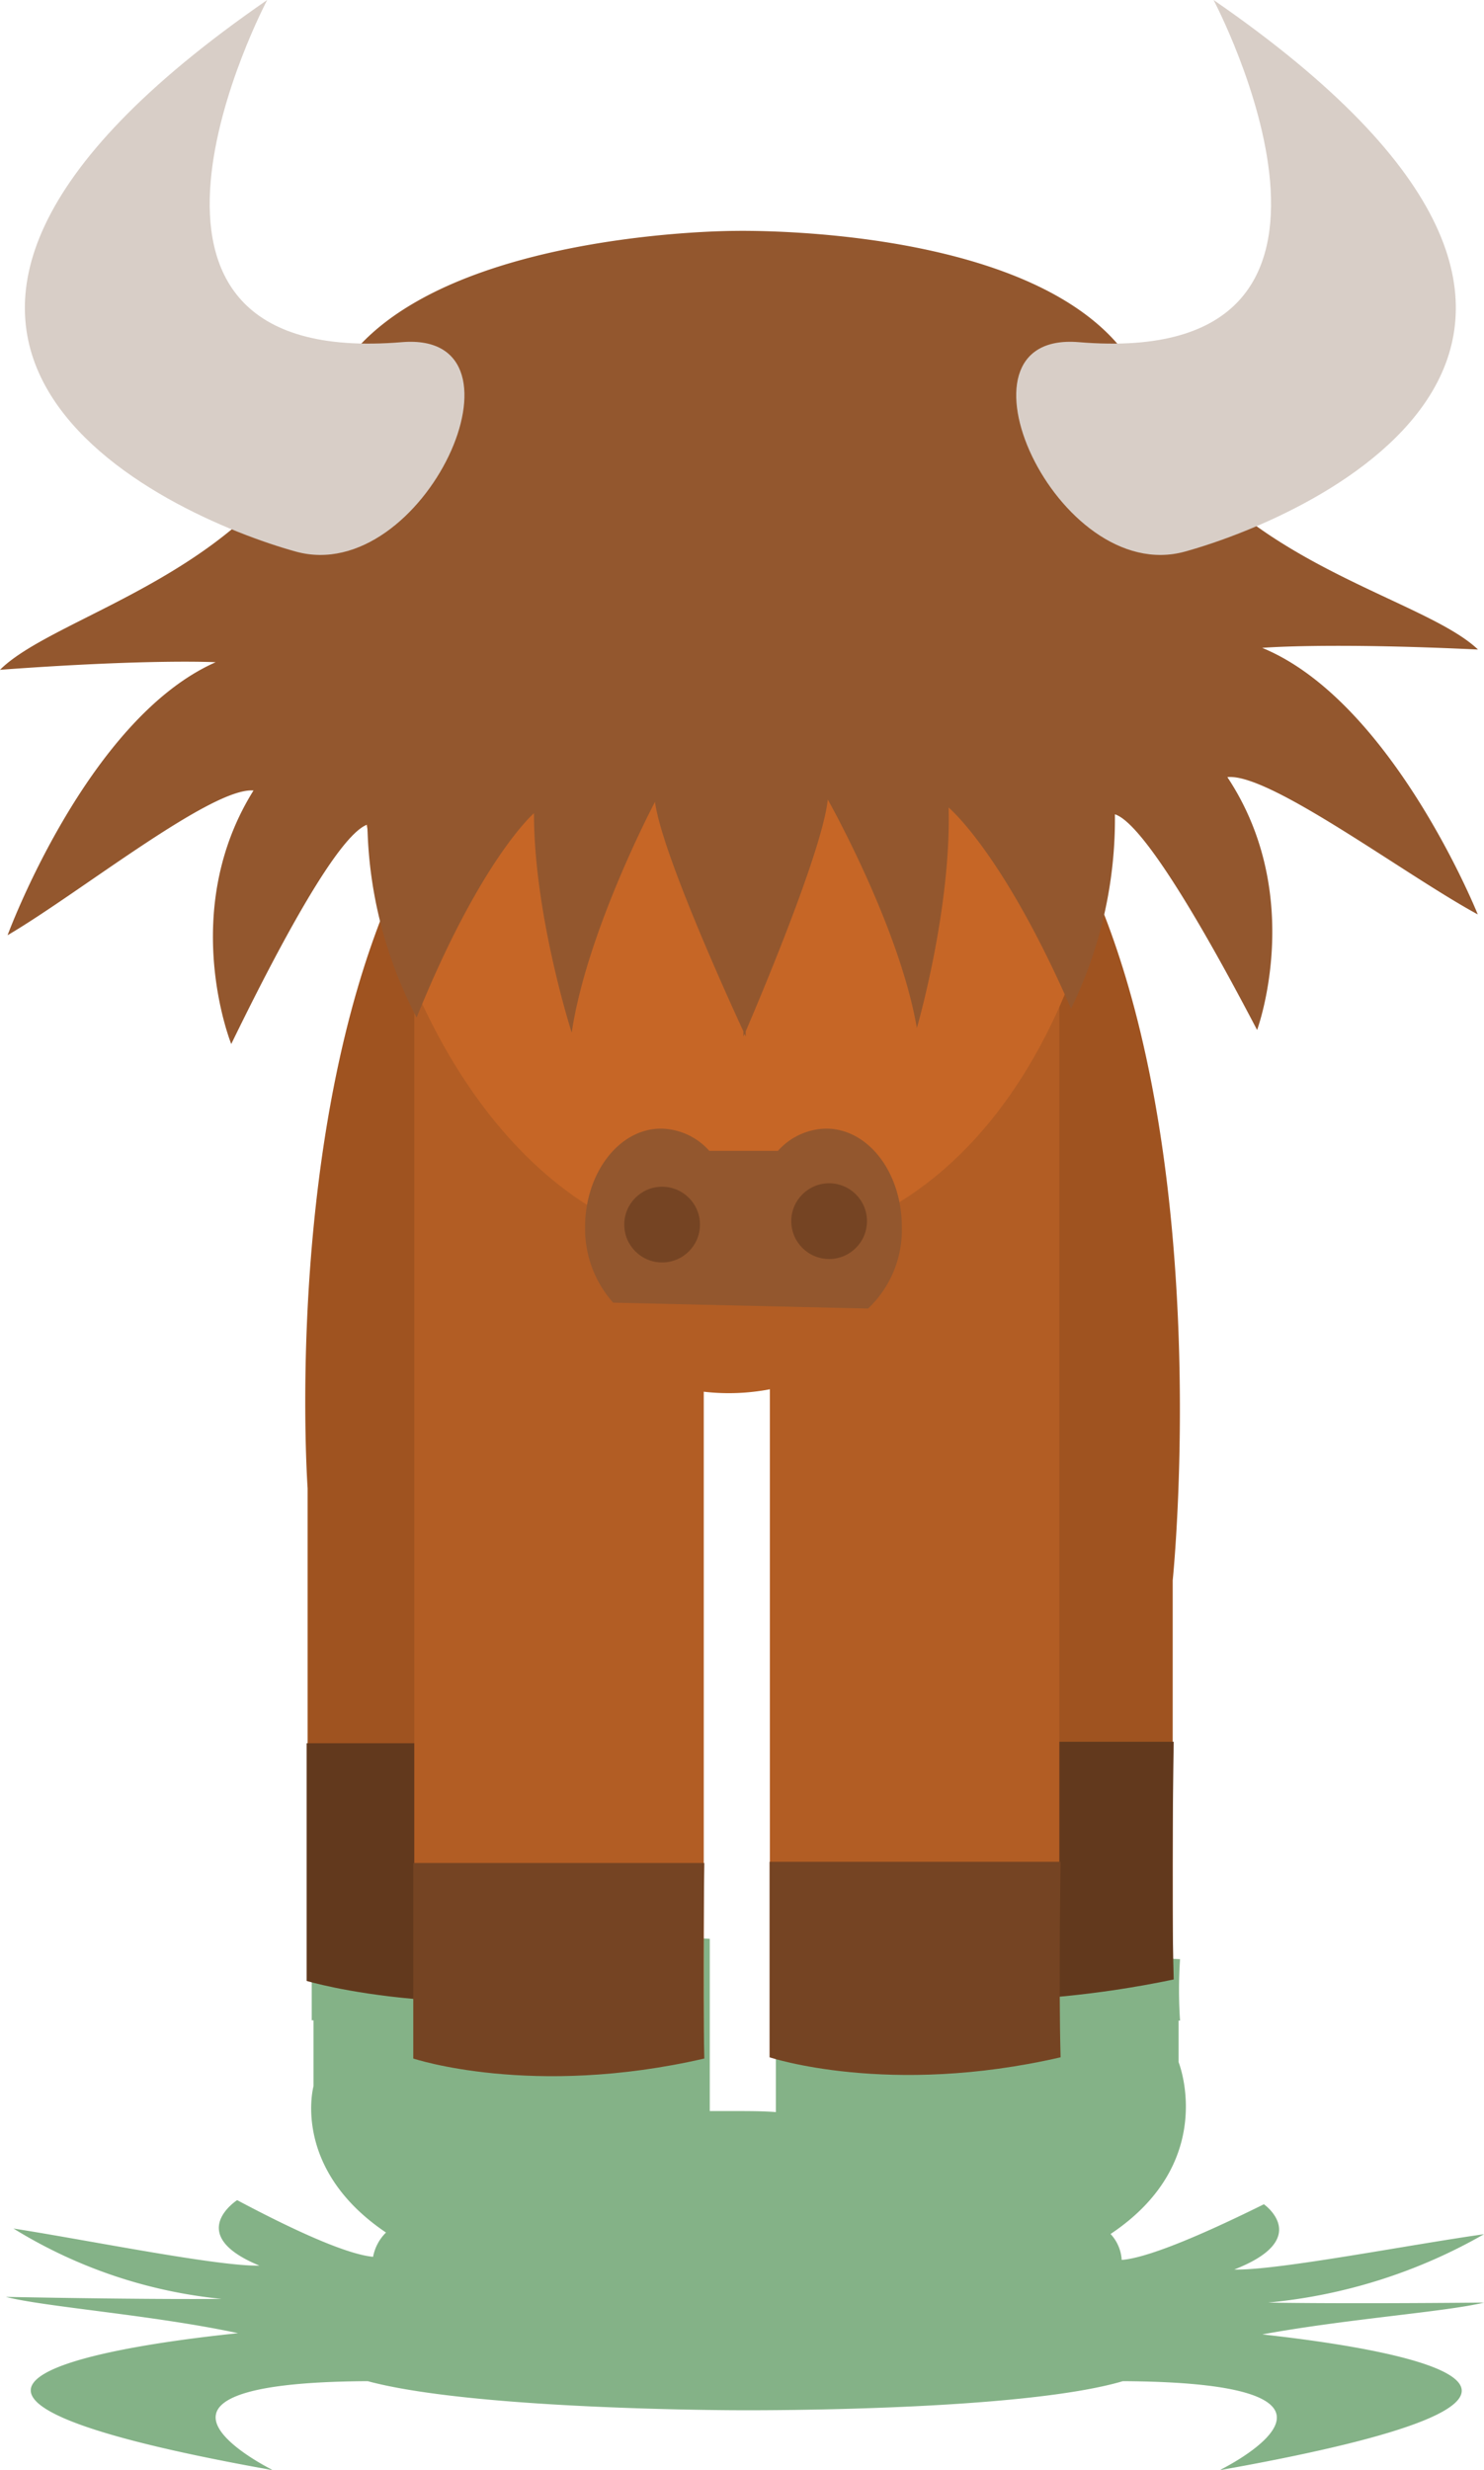 <svg xmlns="http://www.w3.org/2000/svg" viewBox="0 0 133.29 221.83"><defs><style>.cls-1{fill:#84b287;}.cls-2{fill:#9f5320;}.cls-3{fill:#62391d;}.cls-4{fill:#b25d24;}.cls-5{fill:#754423;}.cls-6{fill:#c66626;}.cls-7{fill:#93572e;}.cls-8{fill:#d8cec7;}</style></defs><title>animal-scotland</title><g id="Calque_2" data-name="Calque 2"><g id="ANIMAL"><path class="cls-1" d="M113.9,206.81s5.77.13,19.39,0c-3.38.83-12.37,1.47-19.91,2.86,13.91,1.53,33.94,5.47-3.85,12.2,0,0,16.13-7.87-8.68-8-9,2.66-32.29,2.62-34.39,2.61h0s-23.73,0-33.43-2.61c-24.57.12-8.5,8-8.5,8C-13.91,215,7.46,211,21.38,209.56,13.78,207.93,4,207.2.53,206.3c13.6.26,19.37.18,19.37.18a43.76,43.76,0,0,1-18.69-6.32c6.46,1,18.35,3.42,22.09,3.33-6.8-2.8-2-5.88-2-5.88,6.09,3.24,10.16,4.9,12.21,5.09l0,0a4.12,4.12,0,0,1,1.16-2.18c-8.54-5.76-6.51-13.15-6.51-13.15v-5.91H28v-5.52s3.52-.27,9.61-.41v-1.39a199.05,199.05,0,0,1,26.14,0c0,.19,0,.4,0,.61v2.93c0,.6,0,1,0,1h0v10.93c.73,0,1.48,0,2.24,0,1.26,0,2.5,0,3.7.09v-11h0v-4.54a199.05,199.05,0,0,1,26.14,0c0,.42-.06.91-.07,1.41,3.19.08,6.61.2,10.23.4a40.62,40.62,0,0,0,0,5.51h-.13v3.74s3.6,8.95-6.11,15.43a3.77,3.77,0,0,1,1,2.33c2.06-.16,6.31-1.8,12.77-5,0,0,4.43,3.1-2.66,5.86,3.72.12,15.87-2.25,22.43-3.17A48,48,0,0,1,113.9,206.81Z"/><path class="cls-2" d="M65.48,56.87c-43.21,1.38-37.85,76.8-37.85,76.8v43.86H62.48V105.11a29.52,29.52,0,0,0,3,.16,30,30,0,0,0,5-.42v72.4h34.85V141.94S114.29,55.3,65.48,56.87Z"/><path class="cls-3" d="M62.54,177.92c-20.74,4.34-35,0-35,0V156.57h35S62.31,170,62.54,177.92Z"/><path class="cls-3" d="M105.42,177.79c-20.74,4.33-35,0-35,0V156.44h35S105.19,169.85,105.42,177.79Z"/><path class="cls-4" d="M69.16,85.52v.14a19.86,19.86,0,0,0-7.87.09H37.21v98.82h26V125a19.59,19.59,0,0,0,5.94-.22v59.56h26V85.52Z"/><path class="cls-5" d="M63.26,184.89c-15.47,3.57-26.14,0-26.14,0V167.33H63.26S63.09,178.36,63.26,184.89Z"/><path class="cls-5" d="M95.26,184.78c-15.47,3.57-26.14,0-26.14,0V167.22H95.26S95.08,178.25,95.26,184.78Z"/><path class="cls-6" d="M100.69,62.67c0,24.73-12,49.49-34.91,49.49-19.58,0-33.84-24.76-33.84-49.49s14.59-32,33.57-32S100.69,37.94,100.69,62.67Z"/><path class="cls-7" d="M132.73,82.13S125.06,63,113.37,58.19c0,0,5.77-.5,19.38.15-5.23-5-24-8.18-29.87-23.32C97.26,20.5,68.28,20.7,65.93,20.74h0S34.66,20.74,29.22,36,5.1,55.06,0,60.16c13.59-1,19.37-.68,19.37-.68C7.82,64.58.68,84,.68,84,7.14,80.21,19,70.69,22.77,71c-6.8,10.88-2,22.77-2,22.77,6.12-12.57,10.19-19,12.23-19.71a38.74,38.74,0,0,0,4.42,17.33c5.78-14.27,10.54-18.35,10.54-18.35,0,9.18,3.39,19.71,3.39,19.71,1.36-9.17,7.48-20.73,7.48-20.73.61,4.59,6.73,18,7.94,20.61v.47l.1-.24.11.23v-.46c1.14-2.66,6.89-16.22,7.37-20.82,0,0,6.43,11.38,8,20.52,0,0,3.1-10.63,2.85-19.8,0,0,4.87,4,11,18.06a38.82,38.82,0,0,0,3.94-17.45c2,.62,6.31,7,12.77,19.37,0,0,4.43-12-2.67-22.71C114,69.39,126.17,78.57,132.73,82.13Z"/><path class="cls-7" d="M81,110.2c0-4.87-3-8.83-6.8-8.83a5.92,5.92,0,0,0-4.33,2H63.71a5.91,5.91,0,0,0-4.35-2c-3.76,0-6.81,4-6.81,8.84A10,10,0,0,0,55.07,117l22.9.53A9.73,9.73,0,0,0,81,110.2Z"/><circle class="cls-5" cx="59.47" cy="109.99" r="3.4"/><circle class="cls-5" cx="74.47" cy="109.68" r="3.4"/><path class="cls-8" d="M24,0S6.42,33.22,36.12,30.73c12.4-1,1.94,22-9.56,18.81S-20.44,30.65,24,0Z"/><path class="cls-8" d="M109,0s17.58,33.22-12.13,30.73c-12.4-1-1.94,22,9.57,18.81S153.42,30.65,109,0Z"/></g></g></svg>